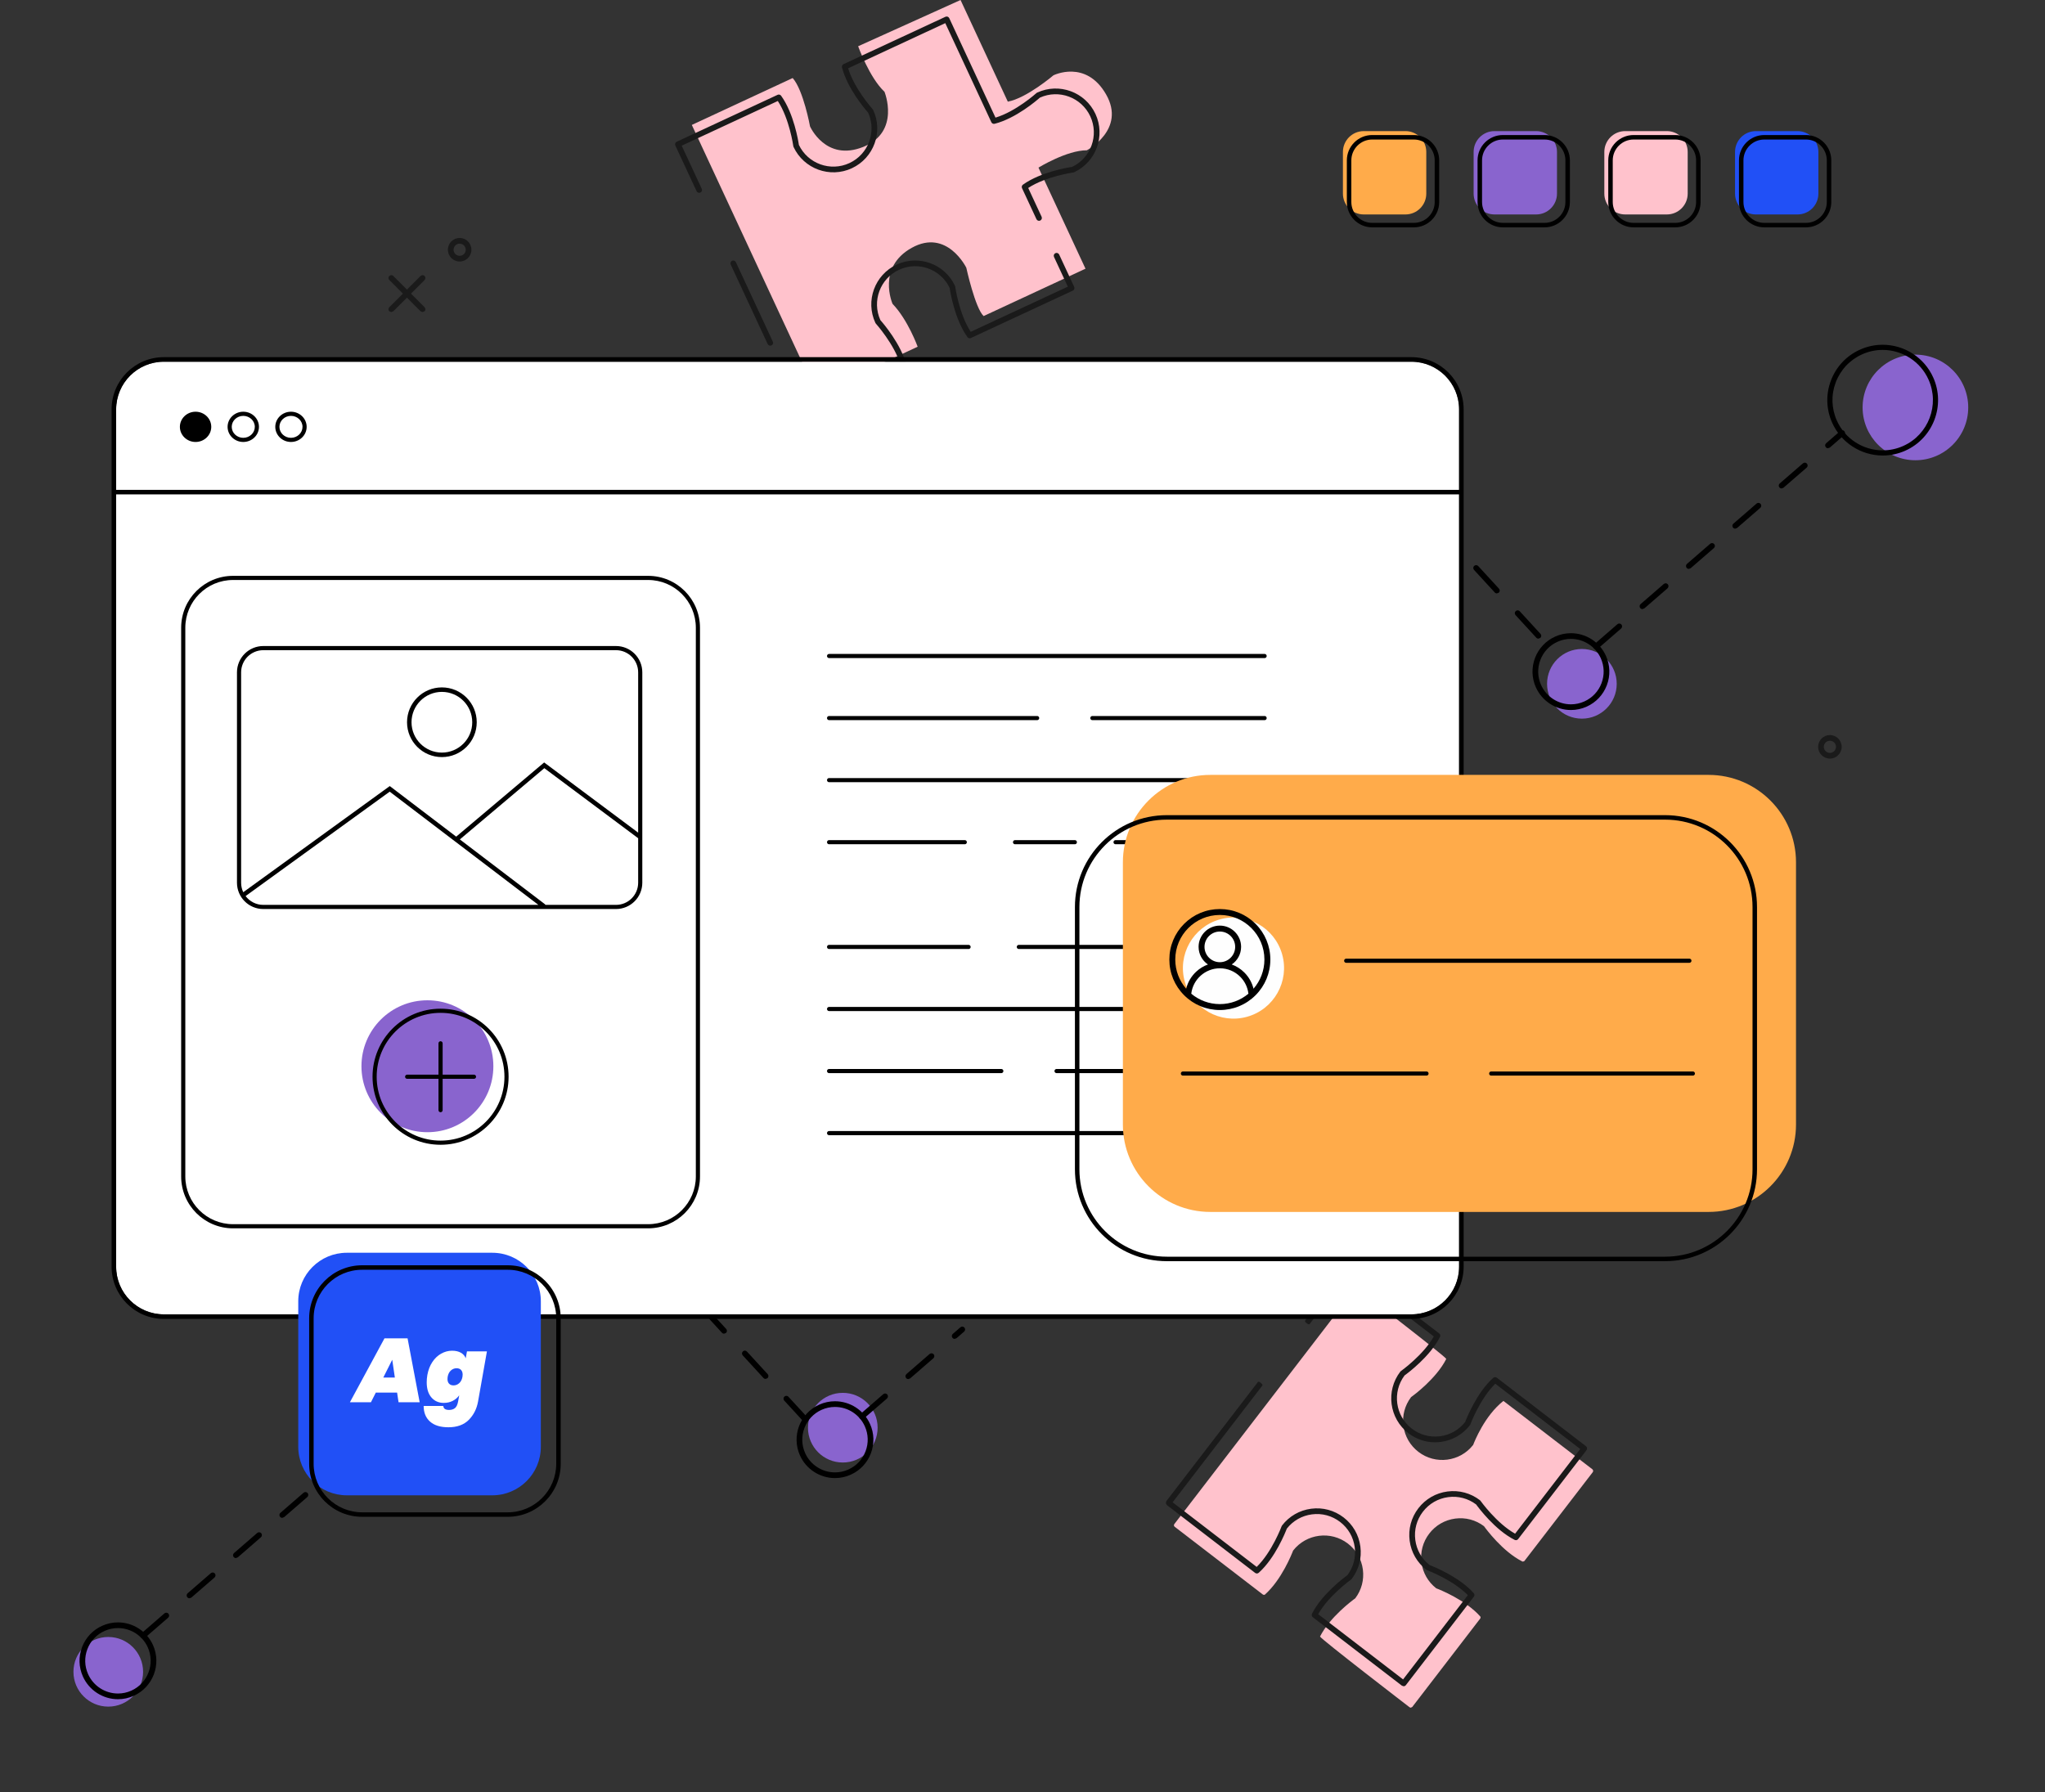 <?xml version="1.0" encoding="UTF-8" standalone="no"?>
<!DOCTYPE svg PUBLIC "-//W3C//DTD SVG 1.1//EN" "http://www.w3.org/Graphics/SVG/1.1/DTD/svg11.dtd">
<svg width="100%" height="100%" viewBox="0 0 243 213" version="1.1" xmlns="http://www.w3.org/2000/svg" xmlns:xlink="http://www.w3.org/1999/xlink" xml:space="preserve" style="fill-rule:evenodd;clip-rule:evenodd;stroke-linecap:round;stroke-miterlimit:1.5;">
    <rect x="0" y="0" width="243" height="213" fill="#333333" stroke="none"/>
    <g>
        <path d="M233.877,48.421c0,3.466 -2.81,6.275 -6.275,6.275c-3.465,0 -6.275,-2.809 -6.275,-6.275c0,-3.466 2.81,-6.275 6.275,-6.275c3.465,0 6.275,2.809 6.275,6.275Z" style="fill:#8964ce;fill-rule:nonzero;"/>
        <path d="M192.109,81.267c0,2.285 -1.852,4.139 -4.138,4.139c-2.286,0 -4.139,-1.854 -4.139,-4.139c0,-2.286 1.853,-4.14 4.139,-4.14c2.286,0 4.138,1.854 4.138,4.14Z" style="fill:#8964ce;fill-rule:nonzero;"/>
        <path d="M186.664,75.926c-0.549,0 -1.083,0.115 -1.588,0.342c-0.947,0.425 -1.673,1.193 -2.042,2.164c-0.369,0.971 -0.339,2.027 0.086,2.974c0.627,1.396 2.021,2.298 3.55,2.298c0.549,0 1.084,-0.116 1.589,-0.342c0.947,-0.425 1.672,-1.194 2.042,-2.164c0.369,-0.971 0.338,-2.027 -0.087,-2.974c-0.626,-1.396 -2.02,-2.298 -3.55,-2.298Zm0.006,8.454c-1.796,0 -3.432,-1.059 -4.167,-2.697c-0.499,-1.112 -0.535,-2.352 -0.101,-3.492c0.434,-1.139 1.285,-2.041 2.397,-2.54c0.593,-0.266 1.221,-0.401 1.865,-0.401c1.797,0 3.433,1.059 4.167,2.697c0.499,1.112 0.535,2.352 0.102,3.491c-0.434,1.14 -1.285,2.042 -2.397,2.541c-0.594,0.266 -1.22,0.401 -1.866,0.401Z" style="fill-rule:nonzero;"/>
        <path d="M223.711,41.584c-0.843,0 -1.663,0.177 -2.438,0.525c-1.455,0.652 -2.568,1.832 -3.135,3.322c-0.567,1.489 -0.52,3.11 0.133,4.564c0.962,2.143 3.1,3.526 5.448,3.526c0.843,0 1.663,-0.176 2.439,-0.524c3.001,-1.347 4.348,-4.885 3.001,-7.886c-0.961,-2.142 -3.099,-3.527 -5.448,-3.527Zm0.008,12.55c-2.589,0 -4.946,-1.526 -6.007,-3.888c-0.72,-1.604 -0.771,-3.391 -0.146,-5.033c0.625,-1.643 1.852,-2.944 3.457,-3.663c0.854,-0.384 1.758,-0.578 2.688,-0.578c2.59,0 4.947,1.526 6.007,3.888c1.484,3.31 0,7.211 -3.31,8.696c-0.854,0.383 -1.759,0.578 -2.689,0.578Z" style="fill-rule:nonzero;"/>
        <path d="M177.869,70.525c-0.092,0 -0.182,-0.037 -0.249,-0.11l-2.467,-2.687c-0.126,-0.137 -0.117,-0.352 0.021,-0.478c0.137,-0.126 0.351,-0.117 0.477,0.021l2.467,2.687c0.126,0.137 0.117,0.351 -0.02,0.477l-0.229,0.09Zm4.934,5.373c-0.092,0 -0.183,-0.037 -0.249,-0.109l-2.467,-2.688c-0.126,-0.137 -0.117,-0.351 0.021,-0.477c0.136,-0.126 0.352,-0.118 0.477,0.02l2.467,2.687c0.126,0.138 0.117,0.352 -0.021,0.478l-0.228,0.089Z" style="fill-rule:nonzero;"/>
        <path d="M217.213,53.269c-0.095,0 -0.188,-0.039 -0.256,-0.116c-0.122,-0.141 -0.106,-0.355 0.034,-0.477l1.691,-1.466c0.141,-0.123 0.353,-0.108 0.477,0.034c0.122,0.141 0.107,0.355 -0.034,0.477l-1.69,1.465l-0.222,0.083Zm-5.512,4.779c-0.094,0 -0.188,-0.039 -0.256,-0.116c-0.122,-0.142 -0.106,-0.355 0.035,-0.478l2.755,-2.389c0.142,-0.121 0.354,-0.108 0.478,0.034c0.122,0.141 0.106,0.355 -0.034,0.477l-2.756,2.389l-0.222,0.083Zm-5.51,4.78c-0.095,0 -0.189,-0.04 -0.256,-0.117c-0.122,-0.141 -0.107,-0.355 0.034,-0.477l2.755,-2.39c0.141,-0.122 0.353,-0.107 0.477,0.034c0.122,0.141 0.107,0.355 -0.034,0.477l-2.755,2.39l-0.221,0.083Zm-5.512,4.779c-0.095,0 -0.189,-0.04 -0.256,-0.117c-0.122,-0.141 -0.106,-0.355 0.034,-0.477l2.756,-2.39c0.143,-0.122 0.354,-0.107 0.478,0.034c0.122,0.141 0.106,0.355 -0.035,0.477l-2.756,2.39l-0.221,0.083Zm-5.512,4.779c-0.095,0 -0.188,-0.04 -0.256,-0.117c-0.122,-0.141 -0.106,-0.355 0.034,-0.477l2.756,-2.389c0.142,-0.123 0.354,-0.108 0.478,0.033c0.122,0.142 0.106,0.355 -0.034,0.477l-2.756,2.39l-0.222,0.083Zm-5.512,4.779c-0.094,0 -0.188,-0.04 -0.255,-0.117c-0.123,-0.141 -0.107,-0.355 0.034,-0.477l2.756,-2.389c0.141,-0.123 0.354,-0.108 0.477,0.033c0.122,0.141 0.107,0.355 -0.034,0.477l-2.756,2.39l-0.222,0.083Z" style="fill-rule:nonzero;"/>
        <path d="M217.441,88.031c-0.399,0 -0.724,0.324 -0.724,0.723c0,0.398 0.325,0.722 0.724,0.722c0.398,0 0.722,-0.324 0.722,-0.722c0,-0.399 -0.324,-0.723 -0.722,-0.723Zm0,2.122c-0.772,0 -1.4,-0.628 -1.4,-1.399c0,-0.772 0.628,-1.4 1.4,-1.4c0.771,0 1.398,0.628 1.398,1.4c0,0.771 -0.627,1.399 -1.398,1.399Z" style="fill:#1a1a1a;fill-rule:nonzero;"/>
    </g>
    <g>
        <path d="M82.149,147.505c-0,3.466 -2.81,6.275 -6.274,6.275c-3.465,-0 -6.275,-2.809 -6.275,-6.275c-0,-3.465 2.81,-6.274 6.275,-6.274c3.464,-0 6.274,2.809 6.274,6.274Z" style="fill:#8964ce;fill-rule:nonzero;"/>
        <path d="M104.285,169.669c-0,2.285 -1.854,4.139 -4.139,4.139c-2.286,-0 -4.139,-1.854 -4.139,-4.139c-0,-2.286 1.853,-4.14 4.139,-4.14c2.285,-0 4.139,1.854 4.139,4.14Z" style="fill:#8964ce;fill-rule:nonzero;"/>
        <path d="M17.003,198.681c-0,2.286 -1.852,4.138 -4.137,4.138c-2.286,-0 -4.139,-1.852 -4.139,-4.138c-0,-2.285 1.853,-4.139 4.139,-4.139c2.285,-0 4.137,1.854 4.137,4.139Z" style="fill:#8964ce;fill-rule:nonzero;"/>
        <path d="M14.014,193.483c-0.549,-0 -1.084,0.116 -1.589,0.342c-0.948,0.425 -1.673,1.194 -2.042,2.164c-0.37,0.971 -0.339,2.027 0.086,2.974c0.626,1.395 2.019,2.298 3.549,2.298c0.549,-0 1.084,-0.115 1.589,-0.342c1.956,-0.878 2.832,-3.183 1.956,-5.139c-0.626,-1.395 -2.019,-2.297 -3.549,-2.297Zm0.004,8.454c-1.796,-0 -3.431,-1.059 -4.166,-2.697c-0.499,-1.112 -0.535,-2.352 -0.102,-3.491c0.434,-1.14 1.286,-2.042 2.398,-2.541c0.594,-0.266 1.222,-0.401 1.866,-0.401c1.796,-0 3.432,1.059 4.166,2.697c1.029,2.296 -0,5.002 -2.296,6.032c-0.593,0.266 -1.22,0.401 -1.866,0.401Z" style="fill-rule:nonzero;"/>
        <path d="M99.215,167.204c-0.549,-0 -1.084,0.115 -1.589,0.342c-1.955,0.877 -2.832,3.183 -1.955,5.139c0.626,1.395 2.019,2.297 3.549,2.297c0.549,-0 1.084,-0.116 1.589,-0.342c0.947,-0.425 1.673,-1.194 2.042,-2.164c0.369,-0.971 0.339,-2.027 -0.087,-2.974c-0.626,-1.396 -2.018,-2.298 -3.549,-2.298Zm0.005,8.454c-1.796,-0 -3.43,-1.059 -4.166,-2.696c-1.03,-2.297 -0,-5.003 2.295,-6.033c0.594,-0.266 1.222,-0.401 1.866,-0.401c1.796,-0 3.432,1.059 4.166,2.697c0.499,1.112 0.535,2.352 0.102,3.491c-0.434,1.14 -1.284,2.042 -2.397,2.541c-0.593,0.266 -1.22,0.401 -1.866,0.401Z" style="fill-rule:nonzero;"/>
        <path d="M74.056,139.842c-0.843,-0 -1.663,0.177 -2.439,0.525c-1.454,0.652 -2.568,1.832 -3.134,3.322c-0.567,1.489 -0.52,3.11 0.133,4.564c0.961,2.143 3.098,3.526 5.447,3.526c0.843,-0 1.664,-0.176 2.44,-0.524c1.454,-0.652 2.567,-1.832 3.133,-3.321c0.568,-1.49 0.52,-3.111 -0.133,-4.565c-0.96,-2.142 -3.098,-3.527 -5.447,-3.527Zm0.007,12.55c-2.589,-0 -4.946,-1.526 -6.006,-3.888c-0.72,-1.603 -0.771,-3.391 -0.146,-5.033c0.625,-1.643 1.852,-2.944 3.456,-3.663c0.854,-0.383 1.759,-0.578 2.689,-0.578c2.59,-0 4.947,1.526 6.006,3.888c0.72,1.603 0.771,3.391 0.146,5.033c-0.625,1.642 -1.851,2.943 -3.455,3.663c-0.855,0.383 -1.76,0.578 -2.69,0.578Z" style="fill:#1a1a1a;fill-rule:nonzero;"/>
        <path d="M81.105,153.127c-0.092,-0 -0.183,-0.038 -0.249,-0.11l-2.467,-2.687c-0.126,-0.138 -0.117,-0.352 0.021,-0.478c0.136,-0.126 0.351,-0.117 0.477,0.021l2.467,2.687c0.126,0.137 0.117,0.351 -0.021,0.477l-0.228,0.09Zm4.934,5.374c-0.092,-0 -0.183,-0.038 -0.249,-0.11l-2.467,-2.687c-0.126,-0.138 -0.117,-0.352 0.02,-0.478c0.137,-0.126 0.352,-0.117 0.478,0.021l2.467,2.687c0.126,0.137 0.117,0.351 -0.021,0.477l-0.228,0.09Zm4.933,5.373c-0.092,-0 -0.182,-0.037 -0.249,-0.11l-2.467,-2.687c-0.126,-0.137 -0.117,-0.351 0.021,-0.477c0.137,-0.126 0.351,-0.118 0.477,0.02l2.467,2.687c0.126,0.137 0.117,0.351 -0.02,0.477l-0.229,0.09Zm4.754,5.178c-0.092,-0 -0.183,-0.037 -0.249,-0.11l-2.287,-2.491c-0.126,-0.137 -0.117,-0.352 0.02,-0.478c0.136,-0.126 0.352,-0.117 0.478,0.021l2.287,2.491c0.126,0.138 0.117,0.352 -0.02,0.478l-0.229,0.089Z" style="fill-rule:nonzero;"/>
        <path d="M66.609,151.71c-0.095,-0 -0.189,-0.04 -0.256,-0.117c-0.122,-0.141 -0.106,-0.355 0.034,-0.477l2.294,-1.989c0.143,-0.123 0.355,-0.108 0.478,0.033c0.122,0.141 0.106,0.355 -0.034,0.477l-2.294,1.99l-0.222,0.083Zm-5.512,4.779c-0.095,-0 -0.188,-0.04 -0.256,-0.117c-0.122,-0.141 -0.106,-0.355 0.034,-0.477l2.756,-2.39c0.142,-0.122 0.355,-0.108 0.478,0.034c0.122,0.141 0.106,0.355 -0.034,0.477l-2.756,2.39l-0.222,0.083Zm-5.512,4.779c-0.094,-0 -0.188,-0.04 -0.255,-0.117c-0.122,-0.141 -0.107,-0.355 0.034,-0.477l2.756,-2.389c0.141,-0.122 0.353,-0.108 0.477,0.033c0.122,0.142 0.107,0.355 -0.034,0.477l-2.756,2.39l-0.222,0.083Zm-5.511,4.779c-0.095,-0 -0.189,-0.04 -0.256,-0.117c-0.122,-0.141 -0.107,-0.355 0.034,-0.477l2.756,-2.389c0.142,-0.123 0.353,-0.108 0.477,0.033c0.123,0.141 0.107,0.355 -0.034,0.477l-2.756,2.39l-0.221,0.083Zm-5.512,4.779c-0.095,-0 -0.188,-0.039 -0.256,-0.116c-0.122,-0.142 -0.106,-0.355 0.034,-0.478l2.756,-2.389c0.142,-0.122 0.355,-0.108 0.478,0.034c0.122,0.141 0.106,0.355 -0.034,0.477l-2.756,2.389l-0.222,0.083Zm-5.512,4.78c-0.094,-0 -0.188,-0.04 -0.256,-0.117c-0.122,-0.141 -0.106,-0.355 0.035,-0.477l2.755,-2.39c0.142,-0.122 0.354,-0.108 0.478,0.034c0.122,0.141 0.106,0.355 -0.034,0.477l-2.756,2.39l-0.222,0.083Zm-5.51,4.778c-0.095,-0 -0.189,-0.039 -0.256,-0.116c-0.122,-0.141 -0.107,-0.355 0.034,-0.477l2.755,-2.39c0.141,-0.122 0.353,-0.108 0.477,0.034c0.122,0.141 0.107,0.355 -0.034,0.477l-2.755,2.389l-0.221,0.083Zm-5.512,4.78c-0.095,-0 -0.189,-0.04 -0.256,-0.117c-0.122,-0.141 -0.106,-0.355 0.034,-0.477l2.756,-2.39c0.142,-0.122 0.354,-0.108 0.478,0.034c0.122,0.141 0.106,0.355 -0.035,0.477l-2.755,2.39l-0.222,0.083Zm-5.512,4.779c-0.095,-0 -0.188,-0.04 -0.256,-0.117c-0.122,-0.141 -0.106,-0.355 0.034,-0.477l2.756,-2.389c0.143,-0.123 0.355,-0.108 0.478,0.033c0.122,0.141 0.106,0.355 -0.034,0.477l-2.756,2.39l-0.222,0.083Zm-5.513,4.779c-0.094,-0 -0.187,-0.039 -0.254,-0.116c-0.123,-0.142 -0.108,-0.355 0.034,-0.478l2.755,-2.389c0.142,-0.122 0.353,-0.108 0.478,0.034c0.121,0.141 0.107,0.355 -0.034,0.477l-2.756,2.389l-0.223,0.083Z" style="fill-rule:nonzero;"/>
        <path d="M113.442,159.115c-0.095,-0 -0.189,-0.04 -0.256,-0.117c-0.122,-0.141 -0.106,-0.355 0.034,-0.477l0.903,-0.783c0.141,-0.122 0.353,-0.108 0.477,0.034c0.122,0.141 0.107,0.355 -0.034,0.477l-0.902,0.783l-0.222,0.083Zm-5.512,4.778c-0.095,-0 -0.188,-0.039 -0.256,-0.117c-0.122,-0.141 -0.106,-0.355 0.034,-0.477l2.756,-2.389c0.142,-0.123 0.355,-0.108 0.478,0.033c0.122,0.142 0.106,0.355 -0.034,0.477l-2.756,2.39l-0.222,0.083Zm-5.512,4.779c-0.094,-0 -0.188,-0.039 -0.255,-0.116c-0.122,-0.141 -0.107,-0.355 0.034,-0.477l2.756,-2.39c0.141,-0.122 0.353,-0.108 0.477,0.034c0.122,0.141 0.107,0.355 -0.034,0.477l-2.756,2.389l-0.222,0.083Z" style="fill-rule:nonzero;"/>
    </g>
    <g id="Puzzle">
        <path d="M97.052,46.781l11.99,-5.575c-0,0 -1.152,-3.194 -2.983,-5.094c-0,-0 -1.91,-4.331 2.283,-6.662c4.191,-2.329 6.48,2.368 6.48,2.368c0,-0 1.051,4.799 2.057,5.744l12.106,-5.629l-5.586,-12.014c0,0 3.369,-2.07 5.745,-2.058c0,0 4.687,-2.458 2.286,-6.644c-2.4,-4.187 -6.254,-2.267 -6.254,-2.267c0,0 -3.168,2.704 -5.421,3.132l-5.618,-12.082l-12.168,5.497c-0,0 1.34,3.733 3.13,5.409c-0,-0 1.945,4.756 -2.522,6.552c-4.468,1.796 -6.326,-2.439 -6.326,-2.439c0,0 -0.784,-4.302 -2.06,-5.745l-11.986,5.574l14.847,31.933Z" style="fill:#ffc2cc;fill-rule:nonzero;"/>
        <path d="M115.373,40.169l-0.007,0.003c-0.045,0.02 -0.092,0.029 -0.138,0.028c-0.095,-0 -0.188,-0.041 -0.253,-0.116c-0.009,-0.01 -0.017,-0.021 -0.025,-0.033c-1.517,-2.123 -2.038,-5.366 -2.106,-5.836c-1.07,-2.238 -3.755,-3.206 -6.01,-2.157c-2.254,1.048 -3.245,3.725 -2.223,5.985c0.315,0.355 2.466,2.849 3.109,5.38c0.019,0.076 0.011,0.152 -0.018,0.219c-0.032,0.073 -0.089,0.135 -0.167,0.171l-11.99,5.575c-0.169,0.079 -0.37,0.005 -0.449,-0.165l-1.753,-3.769c-0.079,-0.17 -0.006,-0.37 0.164,-0.449c0.169,-0.079 0.37,-0.006 0.449,0.164l1.61,3.463l11.424,-5.312c-0.728,-2.424 -2.894,-4.837 -2.916,-4.863l-0.056,-0.084c-1.213,-2.608 -0.077,-5.716 2.53,-6.929c2.609,-1.213 5.718,-0.078 6.93,2.53l0.029,0.097c0.004,0.034 0.456,3.245 1.84,5.363l11.54,-5.365l-1.642,-3.532c-0.079,-0.171 -0.006,-0.371 0.163,-0.45c0.169,-0.079 0.371,-0.006 0.45,0.165l1.785,3.838c0.078,0.17 0.005,0.372 -0.164,0.45l-12.106,5.629Zm-15.33,-32.219c-0.01,-0.142 0.07,-0.276 0.205,-0.332l12.098,-5.625c0.168,-0.078 0.37,-0.005 0.449,0.164l5.496,11.822c2.427,-0.727 4.838,-2.892 4.861,-2.915l0.086,-0.057c2.609,-1.213 5.717,-0.077 6.93,2.531c1.213,2.608 0.077,5.717 -2.532,6.93l-0.096,0.028c-0.033,0.006 -3.24,0.453 -5.362,1.841l1.592,3.424c0.079,0.17 0.005,0.371 -0.164,0.449c-0.17,0.079 -0.37,0.006 -0.449,-0.164l-1.713,-3.685c-0.069,-0.147 -0.024,-0.322 0.109,-0.417c2.124,-1.519 5.373,-2.041 5.843,-2.11c2.238,-1.07 3.208,-3.755 2.159,-6.011c-1.049,-2.255 -3.727,-3.245 -5.987,-2.222c-0.356,0.315 -2.843,2.464 -5.379,3.108c-0.158,0.04 -0.321,-0.038 -0.39,-0.186l-5.475,-11.774l-11.542,5.366c0.727,2.423 2.894,4.839 2.917,4.863l0.056,0.084c1.213,2.609 0.078,5.718 -2.531,6.931c-2.608,1.212 -5.717,0.077 -6.93,-2.532l-0.028,-0.097c-0.005,-0.033 -0.456,-3.246 -1.84,-5.363l-11.423,5.311l2.381,5.12c0.079,0.17 0.005,0.372 -0.163,0.45c-0.17,0.079 -0.371,0.005 -0.45,-0.165l-2.523,-5.427c-0.079,-0.169 -0.006,-0.37 0.164,-0.449l11.977,-5.568c0.061,-0.032 0.13,-0.043 0.196,-0.034l0.002,-0c0.017,0.002 0.034,0.006 0.051,0.011c0.07,0.02 0.134,0.064 0.18,0.127c1.521,2.123 2.042,5.373 2.111,5.844c1.07,2.239 3.754,3.206 6.009,2.158c2.255,-1.049 3.246,-3.725 2.224,-5.986c-0.315,-0.355 -2.458,-2.84 -3.106,-5.366c-0.007,-0.025 -0.012,-0.051 -0.013,-0.077Zm-8.374,33.101c-0.17,0.079 -0.37,0.006 -0.449,-0.164l-4.393,-9.448c-0.079,-0.17 -0.006,-0.371 0.163,-0.45c0.169,-0.079 0.371,-0.005 0.449,0.165l4.394,9.448c0.079,0.17 0.004,0.371 -0.164,0.449Z" style="fill:#1a1a1a;fill-rule:nonzero;"/>
    </g>
    <g id="Puzzle1">
        <path d="M189.233,174.624l-10.587,-8.135c-2.237,1.755 -3.452,4.852 -3.593,5.224c-1.569,2.013 -4.483,2.387 -6.508,0.829c-0.987,-0.759 -1.619,-1.854 -1.78,-3.088c-0.16,-1.222 0.161,-2.433 0.906,-3.415c0.322,-0.232 3.001,-2.204 4.184,-4.541c-0.062,-0.277 -10.545,-8.333 -10.545,-8.333c-0.098,-0.075 -0.237,-0.056 -0.311,0.041l-21.461,27.922c-0.074,0.098 -0.056,0.237 0.042,0.313l10.484,8.057l0.104,0.04l0.116,-0.013c2.017,-1.784 3.23,-4.879 3.372,-5.252c1.57,-2.013 4.482,-2.387 6.51,-0.828c0.986,0.757 1.618,1.854 1.779,3.086c0.159,1.223 -0.162,2.435 -0.905,3.417c-0.323,0.232 -3.001,2.203 -4.186,4.541c0.063,0.276 10.648,8.412 10.648,8.412l0.135,0.045l0.177,-0.087l8.073,-10.504l0.033,-0.067l0.01,-0.086l-0.021,-0.082c-1.777,-2.005 -4.873,-3.219 -5.245,-3.361c-0.971,-0.756 -1.593,-1.845 -1.754,-3.066c-0.161,-1.234 0.168,-2.456 0.926,-3.443c0.757,-0.985 1.854,-1.617 3.087,-1.779c1.221,-0.161 2.433,0.162 3.415,0.905c0.232,0.323 2.204,3.001 4.541,4.186l0.083,0.023c0.149,-0.046 0.164,-0.057 0.176,-0.071l8.136,-10.577l0.043,-0.164l-0.084,-0.149Z" style="fill:#ffc2cc;fill-rule:nonzero;"/>
        <path d="M170.373,158.828l-9.987,-7.677l-4.765,6.201c-0.115,0.148 -0.651,-0.264 -0.537,-0.412l4.971,-6.469l0.225,-0.129l0.25,0.067l10.465,8.044c0.061,0.041 0.105,0.1 0.129,0.166l0.004,0.01c0.029,0.09 0.02,0.192 -0.031,0.277c-1.184,2.321 -3.812,4.275 -4.197,4.553c-1.49,1.984 -1.107,4.812 0.864,6.326c0.962,0.74 2.155,1.059 3.356,0.903c1.185,-0.155 2.243,-0.757 2.98,-1.696c0.17,-0.444 1.387,-3.503 3.334,-5.244l0.002,-0.002c0.12,-0.105 0.3,-0.114 0.43,-0.014l10.587,8.137c0.148,0.115 0.176,0.327 0.062,0.475l-8.119,10.563c-0.067,0.087 -0.167,0.132 -0.268,0.132l-0.007,-0.003c-0.049,-0.001 -0.099,-0.012 -0.146,-0.035c-2.328,-1.179 -4.293,-3.822 -4.571,-4.207c-0.955,-0.718 -2.129,-1.03 -3.317,-0.872c-1.202,0.157 -2.272,0.774 -3.01,1.735c-0.739,0.962 -1.06,2.154 -0.902,3.357c0.155,1.185 0.756,2.242 1.696,2.979c0.444,0.17 3.504,1.388 5.243,3.334c0.111,0.124 0.114,0.307 0.016,0.433l-0.001,0.001l-8.074,10.505c-0.067,0.087 -0.167,0.132 -0.268,0.132l-0.206,-0.07l-10.585,-8.134c-0.138,-0.107 -0.171,-0.297 -0.085,-0.442c1.185,-2.321 3.813,-4.275 4.196,-4.553c0.718,-0.954 1.028,-2.129 0.872,-3.316c-0.158,-1.203 -0.774,-2.271 -1.735,-3.01c-0.962,-0.739 -2.151,-1.062 -3.357,-0.902c-1.185,0.154 -2.242,0.757 -2.979,1.695c-0.169,0.444 -1.38,3.485 -3.317,5.228c-0.03,0.03 -0.064,0.054 -0.101,0.07l-0.005,0.002c-0.111,0.05 -0.243,0.035 -0.341,-0.04l-0.002,-0l-10.484,-8.058l-0.129,-0.224l0.066,-0.25l10.88,-14.156c0.116,-0.149 0.623,0.3 0.537,0.412l-10.673,13.887l9.989,7.678c1.814,-1.767 2.953,-4.802 2.964,-4.833l0.049,-0.089c0.849,-1.104 2.078,-1.812 3.459,-1.993c1.389,-0.181 2.751,0.188 3.856,1.036c1.104,0.849 1.812,2.077 1.993,3.459c0.182,1.382 -0.186,2.751 -1.035,3.856l-0.073,0.07c-0.028,0.018 -2.667,1.904 -3.905,4.11l10.088,7.754l7.695,-10.011c-1.763,-1.812 -4.801,-2.954 -4.832,-2.964l-0.089,-0.049c-1.106,-0.85 -1.814,-2.078 -1.994,-3.459c-0.181,-1.382 0.187,-2.751 1.036,-3.857c0.849,-1.105 2.078,-1.813 3.459,-1.994c1.387,-0.18 2.752,0.189 3.856,1.036l0.071,0.074c0.019,0.027 1.903,2.666 4.109,3.905l7.737,-10.066l-10.091,-7.757c-1.815,1.767 -2.953,4.802 -2.964,4.834l-0.049,0.088c-0.85,1.105 -2.079,1.813 -3.46,1.994c-0.231,0.03 -0.46,0.045 -0.688,0.045c-1.142,-0 -2.247,-0.373 -3.168,-1.081c-2.28,-1.753 -2.711,-5.035 -0.959,-7.315l0.074,-0.071c0.027,-0.019 2.668,-1.903 3.906,-4.109Z" style="fill:#1a1a1a;fill-rule:nonzero;"/>
    </g>
    <path d="M50.212,37.091l-0.239,-0.099l-3.714,-3.715c-0.132,-0.132 -0.132,-0.346 -0,-0.478c0.133,-0.132 0.346,-0.132 0.479,0l3.714,3.714c0.131,0.133 0.131,0.346 -0,0.479l-0.24,0.099Z" style="fill:#1a1a1a;fill-rule:nonzero;"/>
    <path d="M46.499,37.091l-0.24,-0.099c-0.132,-0.133 -0.132,-0.346 -0,-0.479l3.714,-3.714c0.133,-0.132 0.346,-0.132 0.479,0c0.131,0.132 0.131,0.346 -0,0.478l-3.714,3.715l-0.239,0.099Z" style="fill:#1a1a1a;fill-rule:nonzero;"/>
    <path d="M54.62,28.956c-0.399,0 -0.724,0.324 -0.724,0.723c-0,0.399 0.325,0.723 0.724,0.723c0.398,0 0.722,-0.324 0.722,-0.723c-0,-0.399 -0.324,-0.723 -0.722,-0.723Zm-0,2.123c-0.772,0 -1.4,-0.628 -1.4,-1.4c-0,-0.772 0.628,-1.4 1.4,-1.4c0.771,0 1.398,0.628 1.398,1.4c-0,0.772 -0.627,1.4 -1.398,1.4Z" style="fill:#1a1a1a;fill-rule:nonzero;"/>
    <g id="Browser">
        <path id="bg" d="M173.38,48.648c-0,-3.125 -2.537,-5.661 -5.661,-5.661l-148.258,0c-3.124,0 -5.66,2.536 -5.66,5.661l-0,101.893c-0,3.124 2.536,5.66 5.66,5.66l148.258,0c3.124,0 5.661,-2.536 5.661,-5.66l-0,-101.893Z" style="fill:#fff;"/>
        <path d="M13.261,48.648c-0,-3.422 2.778,-6.201 6.2,-6.201l148.258,0c3.422,0 6.2,2.779 6.2,6.201l0,101.893c0,3.422 -2.778,6.2 -6.2,6.2c-0,-0 -148.258,-0 -148.258,-0c-3.422,-0 -6.2,-2.778 -6.2,-6.2l-0,-101.893Zm160.119,10.107l-159.579,0l-0,91.786c-0,3.124 2.536,5.66 5.66,5.66l148.258,0c3.124,0 5.661,-2.536 5.661,-5.66l-0,-91.786Zm-0,-0.539l-0,-9.568c-0,-3.125 -2.537,-5.661 -5.661,-5.661l-148.258,0c-3.124,0 -5.66,2.536 -5.66,5.661l-0,9.568l159.579,-0Z"/>
        <path d="M13.261,58.216l-0,0.539" style="fill:none;"/>
        <path d="M23.239,48.93c1.029,0 1.864,0.806 1.864,1.797c0,0.991 -0.835,1.798 -1.864,1.798c-1.027,-0 -1.864,-0.807 -1.864,-1.798c0,-0.991 0.837,-1.797 1.864,-1.797Z" style="fill-rule:nonzero;"/>
        <path d="M28.907,48.93c1.029,0 1.864,0.806 1.864,1.797c-0,0.991 -0.835,1.798 -1.864,1.798c-1.027,-0 -1.864,-0.807 -1.864,-1.798c0,-0.991 0.837,-1.797 1.864,-1.797Zm0,0.493c0.752,-0 1.371,0.58 1.371,1.304c0,0.725 -0.619,1.305 -1.371,1.305c-0.75,-0 -1.371,-0.58 -1.371,-1.305c0,-0.724 0.621,-1.304 1.371,-1.304Z"/>
        <path d="M34.575,48.93c1.028,0 1.864,0.806 1.864,1.797c-0,0.991 -0.836,1.798 -1.864,1.798c-1.027,-0 -1.864,-0.807 -1.864,-1.798c0,-0.991 0.837,-1.797 1.864,-1.797Zm-0,0.493c0.752,-0 1.371,0.58 1.371,1.304c-0,0.725 -0.619,1.305 -1.371,1.305c-0.751,-0 -1.371,-0.58 -1.371,-1.305c-0,-0.724 0.62,-1.304 1.371,-1.304Z"/>
        <path d="M83.177,74.6c-0,-3.403 -2.762,-6.165 -6.165,-6.165l-49.32,-0c-3.403,-0 -6.165,2.762 -6.165,6.165l-0,65.213c-0,3.402 2.762,6.165 6.165,6.165l49.32,-0c3.403,-0 6.165,-2.763 6.165,-6.165l-0,-65.213Zm-0.493,-0l0,65.213c0,3.13 -2.541,5.672 -5.672,5.672l-49.32,-0c-3.131,-0 -5.672,-2.542 -5.672,-5.672l-0,-65.213c-0,-3.131 2.541,-5.673 5.672,-5.673c-0,0 49.32,0 49.32,0c3.131,0 5.672,2.542 5.672,5.673Z"/>
        <path d="M76.323,79.902c0,-1.725 -1.4,-3.126 -3.125,-3.126l-41.914,0c-1.725,0 -3.125,1.401 -3.125,3.126l-0,25.003c-0,1.725 1.4,3.125 3.125,3.125l41.914,0c1.725,0 3.125,-1.4 3.125,-3.125l0,-25.003Zm-47.14,26.589c0.481,0.635 1.243,1.047 2.101,1.047l32.694,-0l-17.671,-13.455l-17.124,12.408Zm25.46,-6.732l10.088,7.681c0.035,0.027 0.061,0.06 0.079,0.098l8.388,-0c1.453,-0 2.632,-1.18 2.632,-2.633l0,-5.289l-11.15,-8.325l-10.037,8.468Zm21.187,-0.808l-11.17,-8.34l-10.452,8.817l-7.893,-6.01l-17.41,12.615c-0.162,-0.342 -0.253,-0.724 -0.253,-1.128c-0,-0 -0,-25.003 -0,-25.003c-0,-1.453 1.179,-2.633 2.632,-2.633c0,0 41.914,0 41.914,0c1.453,0 2.632,1.18 2.632,2.633l0,19.049Zm-23.322,-17.259c-2.286,-0 -4.141,1.855 -4.141,4.141c-0,2.285 1.855,4.141 4.141,4.141c2.285,-0 4.141,-1.856 4.141,-4.141c-0,-2.286 -1.856,-4.141 -4.141,-4.141Zm-0,0.533c1.991,-0 3.607,1.616 3.607,3.608c0,1.991 -1.616,3.607 -3.607,3.607c-1.992,0 -3.608,-1.616 -3.608,-3.607c-0,-1.992 1.616,-3.608 3.608,-3.608Z"/>
        <g id="Text">
            <path d="M98.516,77.962l51.753,0" style="fill:none;stroke:#000;stroke-width:0.49px;"/>
            <path d="M98.516,85.337l24.723,0" style="fill:none;stroke:#000;stroke-width:0.49px;"/>
            <path d="M129.802,85.337l20.467,0" style="fill:none;stroke:#000;stroke-width:0.49px;"/>
            <path d="M98.516,92.712l51.753,0" style="fill:none;stroke:#000;stroke-width:0.49px;"/>
            <path d="M98.516,100.087l16.126,0" style="fill:none;stroke:#000;stroke-width:0.49px;"/>
            <path d="M120.613,100.087l7.107,0" style="fill:none;stroke:#000;stroke-width:0.49px;"/>
            <path d="M132.558,100.087l17.711,0" style="fill:none;stroke:#000;stroke-width:0.49px;"/>
            <path d="M150.269,134.662l-51.753,-0" style="fill:none;stroke:#000;stroke-width:0.49px;"/>
            <path d="M150.269,127.286l-24.723,0" style="fill:none;stroke:#000;stroke-width:0.49px;"/>
            <path d="M118.983,127.286l-20.467,0" style="fill:none;stroke:#000;stroke-width:0.49px;"/>
            <path d="M150.269,119.911l-51.753,0" style="fill:none;stroke:#000;stroke-width:0.49px;"/>
            <path d="M149.456,112.536l-28.392,0" style="fill:none;stroke:#000;stroke-width:0.49px;"/>
            <path d="M115.093,112.536l-16.577,0" style="fill:none;stroke:#000;stroke-width:0.49px;"/>
        </g>
    </g>
    <g id="Type">
        <path d="M64.266,154.646c0,-3.182 -2.583,-5.765 -5.765,-5.765l-17.295,0c-3.181,0 -5.765,2.583 -5.765,5.765l0,17.295c0,3.182 2.584,5.765 5.765,5.765l17.295,0c3.182,0 5.765,-2.583 5.765,-5.765l0,-17.295Z" style="fill:#2150f6;"/>
        <path d="M66.628,156.667c-0,-3.477 -2.823,-6.299 -6.299,-6.299c0,0 -17.295,0 -17.295,0c-3.476,0 -6.298,2.822 -6.298,6.299l-0,17.295c-0,3.476 2.822,6.298 6.298,6.298l17.295,-0c3.476,-0 6.299,-2.822 6.299,-6.298c-0,-0 -0,-17.295 -0,-17.295Zm-0.534,-0c0,-3.182 -2.583,-5.765 -5.765,-5.765l-17.295,-0c-3.182,-0 -5.765,2.583 -5.765,5.765l0,17.295c0,3.181 2.583,5.765 5.765,5.765l17.295,-0c3.182,-0 5.765,-2.584 5.765,-5.765l0,-17.295Z"/>
        <path d="M47.187,165.501l-2.532,-0l-0.579,1.148l-2.499,-0l4.108,-7.595l2.746,-0l1.438,7.595l-2.511,-0l-0.171,-1.148Zm-0.268,-1.792l-0.311,-2.113l-1.062,2.113l1.373,0Z" style="fill:#fff;fill-rule:nonzero;"/>
        <path d="M52.733,166.724c-0.608,-0 -1.098,-0.217 -1.47,-0.649c-0.372,-0.433 -0.558,-1.032 -0.558,-1.797c0,-0.286 0.025,-0.576 0.075,-0.869c0.108,-0.594 0.306,-1.108 0.596,-1.545c0.289,-0.436 0.64,-0.768 1.051,-0.997c0.411,-0.229 0.842,-0.344 1.293,-0.344c0.422,0 0.772,0.081 1.051,0.242c0.279,0.161 0.468,0.381 0.568,0.66l0.151,-0.826l2.37,-0l-1.051,5.942c-0.157,0.887 -0.527,1.622 -1.11,2.205c-0.583,0.583 -1.389,0.874 -2.419,0.874c-0.951,0 -1.679,-0.225 -2.183,-0.676c-0.504,-0.45 -0.756,-1.069 -0.756,-1.856l2.338,0c0.014,0.315 0.243,0.472 0.687,0.472c0.279,0 0.509,-0.071 0.692,-0.214c0.182,-0.143 0.309,-0.411 0.38,-0.805l0.129,-0.718c-0.2,0.279 -0.458,0.498 -0.772,0.659c-0.315,0.161 -0.669,0.242 -1.062,0.242Zm1.523,-4.119c-0.257,-0 -0.485,0.089 -0.681,0.268c-0.197,0.178 -0.324,0.429 -0.381,0.751c-0.014,0.064 -0.021,0.15 -0.021,0.257c-0,0.243 0.064,0.431 0.193,0.563c0.128,0.133 0.304,0.199 0.525,0.199c0.258,-0 0.485,-0.09 0.681,-0.269c0.197,-0.178 0.324,-0.429 0.381,-0.75c0.015,-0.065 0.022,-0.151 0.022,-0.258c-0,-0.243 -0.065,-0.431 -0.193,-0.563c-0.129,-0.132 -0.304,-0.198 -0.526,-0.198Z" style="fill:#fff;fill-rule:nonzero;"/>
    </g>
    <g id="Color-Palette">
        <g>
            <path d="M169.48,18.057c0,-1.366 -1.109,-2.476 -2.476,-2.476l-4.952,-0c-1.367,-0 -2.477,1.11 -2.477,2.476l0,4.953c0,1.366 1.11,2.476 2.477,2.476l4.952,-0c1.367,-0 2.476,-1.11 2.476,-2.476l0,-4.953Z" style="fill:#ffab4a;"/>
            <path d="M171.014,19.057c-0,-1.661 -1.349,-3.009 -3.01,-3.009l-4.952,-0c-1.661,-0 -3.01,1.348 -3.01,3.009l0,4.953c0,1.661 1.349,3.009 3.01,3.009l4.952,0c1.661,0 3.01,-1.348 3.01,-3.009c-0,-0 -0,-4.953 -0,-4.953Zm-0.534,0c0,-1.366 -1.109,-2.476 -2.476,-2.476l-4.952,-0c-1.367,-0 -2.477,1.11 -2.477,2.476l0,4.953c0,1.366 1.11,2.476 2.477,2.476l4.952,-0c1.367,-0 2.476,-1.11 2.476,-2.476l0,-4.953Z"/>
        </g>
        <g>
            <path d="M185.011,18.057c0,-1.366 -1.109,-2.476 -2.476,-2.476l-4.953,-0c-1.366,-0 -2.476,1.11 -2.476,2.476l0,4.953c0,1.366 1.11,2.476 2.476,2.476l4.953,-0c1.367,-0 2.476,-1.11 2.476,-2.476l0,-4.953Z" style="fill:#8964ce;"/>
            <path d="M186.545,19.057c-0,-1.661 -1.349,-3.009 -3.01,-3.009l-4.953,-0c-1.661,-0 -3.009,1.348 -3.009,3.009l-0,4.953c-0,1.661 1.348,3.009 3.009,3.009l4.953,0c1.661,0 3.01,-1.348 3.01,-3.009c-0,-0 -0,-4.953 -0,-4.953Zm-0.534,0c0,-1.366 -1.109,-2.476 -2.476,-2.476l-4.953,-0c-1.366,-0 -2.476,1.11 -2.476,2.476l0,4.953c0,1.366 1.11,2.476 2.476,2.476l4.953,-0c1.367,-0 2.476,-1.11 2.476,-2.476l0,-4.953Z"/>
        </g>
        <g>
            <path d="M200.542,18.057c0,-1.366 -1.109,-2.476 -2.476,-2.476l-4.953,-0c-1.366,-0 -2.476,1.11 -2.476,2.476l0,4.953c0,1.366 1.11,2.476 2.476,2.476l4.953,-0c1.367,-0 2.476,-1.11 2.476,-2.476l0,-4.953Z" style="fill:#ffc2cc;"/>
            <path d="M202.075,19.057c0,-1.661 -1.348,-3.009 -3.009,-3.009l-4.953,-0c-1.661,-0 -3.009,1.348 -3.009,3.009l-0,4.953c-0,1.661 1.348,3.009 3.009,3.009l4.953,0c1.661,0 3.009,-1.348 3.009,-3.009c0,-0 0,-4.953 0,-4.953Zm-0.533,0c0,-1.366 -1.109,-2.476 -2.476,-2.476l-4.953,-0c-1.366,-0 -2.476,1.11 -2.476,2.476l0,4.953c0,1.366 1.11,2.476 2.476,2.476l4.953,-0c1.367,-0 2.476,-1.11 2.476,-2.476l0,-4.953Z"/>
        </g>
        <g>
            <path d="M216.073,18.057c-0,-1.366 -1.11,-2.476 -2.476,-2.476l-4.953,-0c-1.367,-0 -2.476,1.11 -2.476,2.476l-0,4.953c-0,1.366 1.109,2.476 2.476,2.476l4.953,-0c1.366,-0 2.476,-1.11 2.476,-2.476l-0,-4.953Z" style="fill:#2150f6;"/>
            <path d="M217.606,19.057c0,-1.661 -1.348,-3.009 -3.009,-3.009l-4.953,-0c-1.661,-0 -3.009,1.348 -3.009,3.009l-0,4.953c-0,1.661 1.348,3.009 3.009,3.009l4.953,0c1.661,0 3.009,-1.348 3.009,-3.009c0,-0 0,-4.953 0,-4.953Zm-0.533,0c-0,-1.366 -1.11,-2.476 -2.476,-2.476l-4.953,-0c-1.367,-0 -2.476,1.11 -2.476,2.476l-0,4.953c-0,1.366 1.109,2.476 2.476,2.476l4.953,-0c1.366,-0 2.476,-1.11 2.476,-2.476l-0,-4.953Z"/>
        </g>
    </g>
    <g id="Plus-Icon">
        <path d="M58.625,126.715c-0,4.33 -3.508,7.839 -7.837,7.839c-4.33,0 -7.838,-3.509 -7.838,-7.839c0,-4.329 3.508,-7.839 7.838,-7.839c4.329,0 7.837,3.51 7.837,7.839Z" style="fill:#8964ce;fill-rule:nonzero;"/>
        <path d="M60.434,127.962c0,-4.466 -3.618,-8.086 -8.083,-8.086c-4.466,0 -8.084,3.62 -8.084,8.086c0,4.465 3.618,8.085 8.084,8.085c4.465,0 8.083,-3.62 8.083,-8.085Zm-0.492,-0c-0,4.193 -3.398,7.592 -7.591,7.592c-4.193,0 -7.591,-3.399 -7.591,-7.592c0,-4.193 3.398,-7.593 7.591,-7.593c4.193,0 7.591,3.4 7.591,7.593Zm-7.838,-0.247l-3.724,0c-0.136,0 -0.247,0.111 -0.247,0.247c0,0.136 0.111,0.246 0.247,0.246l3.724,0l0,3.725c0,0.136 0.111,0.247 0.247,0.247c0.136,-0 0.246,-0.111 0.246,-0.247l0,-3.725l3.725,0c0.136,0 0.247,-0.11 0.247,-0.246c-0,-0.136 -0.111,-0.247 -0.247,-0.247l-3.725,0l0,-3.725c0,-0.135 -0.11,-0.246 -0.246,-0.246c-0.136,0 -0.247,0.111 -0.247,0.246l0,3.725Z"/>
    </g>
    <g id="Card">
        <path d="M213.413,102.478c-0,-5.734 -4.655,-10.388 -10.388,-10.388l-59.208,-0c-5.733,-0 -10.388,4.654 -10.388,10.388l0,31.163c0,5.734 4.655,10.388 10.388,10.388l59.208,0c5.733,0 10.388,-4.654 10.388,-10.388l-0,-31.163Z" style="fill:#ffab4a;"/>
        <path d="M140.56,127.582l28.948,-0" style="fill:none;stroke:#000;stroke-width:0.49px;"/>
        <path d="M177.193,127.582l23.965,-0" style="fill:none;stroke:#000;stroke-width:0.49px;"/>
        <path d="M159.963,114.176l40.781,0" style="fill:none;stroke:#000;stroke-width:0.49px;"/>
        <path d="M144.949,109.261c3.194,-0.895 6.513,0.971 7.407,4.165c0.895,3.193 -0.971,6.512 -4.164,7.407c-3.194,0.895 -6.513,-0.971 -7.408,-4.165c-0.894,-3.193 0.972,-6.512 4.165,-7.407Z" style="fill:#fefefe;"/>
        <path d="M149.192,109.79c-1.133,-1.133 -2.64,-1.757 -4.242,-1.757c-1.603,0 -3.11,0.624 -4.243,1.757c-1.133,1.134 -1.758,2.64 -1.758,4.243c0,1.603 0.625,3.11 1.758,4.243c1.133,1.133 2.64,1.757 4.243,1.757c1.602,0 3.109,-0.624 4.242,-1.757c1.133,-1.133 1.758,-2.64 1.758,-4.243c-0,-1.603 -0.625,-3.109 -1.758,-4.243Zm-7.638,8.305c0.198,-1.705 1.663,-3.021 3.396,-3.021c0.913,-0 1.771,0.356 2.417,1.001c0.546,0.546 0.89,1.259 0.979,2.02c-0.921,0.77 -2.105,1.235 -3.396,1.235c-1.292,0 -2.476,-0.465 -3.396,-1.235Zm3.396,-3.745c-1.005,-0 -1.823,-0.818 -1.823,-1.823c0,-1.005 0.818,-1.822 1.823,-1.822c1.004,-0 1.822,0.817 1.822,1.822c-0,1.005 -0.818,1.823 -1.822,1.823Zm4.001,3.15c-0.179,-0.722 -0.553,-1.388 -1.087,-1.922c-0.432,-0.432 -0.943,-0.756 -1.501,-0.959c0.671,-0.455 1.112,-1.223 1.112,-2.092c0,-1.392 -1.133,-2.525 -2.525,-2.525c-1.393,-0 -2.526,1.133 -2.526,2.525c0,0.87 0.442,1.638 1.112,2.093c-0.512,0.186 -0.987,0.476 -1.396,0.856c-0.591,0.551 -1.002,1.253 -1.192,2.024c-0.807,-0.93 -1.295,-2.142 -1.295,-3.467c-0,-2.921 2.376,-5.297 5.297,-5.297c2.92,0 5.296,2.376 5.296,5.297c0,1.325 -0.488,2.538 -1.295,3.467Z" style="fill-rule:nonzero;"/>
        <path d="M208.78,107.796c0,-6.027 -4.893,-10.921 -10.921,-10.921c0,-0 -59.208,-0 -59.208,-0c-6.027,-0 -10.921,4.894 -10.921,10.921l0,31.164c0,6.028 4.894,10.921 10.921,10.921c0,0 59.208,0 59.208,0c6.028,0 10.921,-4.893 10.921,-10.921l0,-31.164Zm-0.533,0c0,-5.733 -4.655,-10.388 -10.388,-10.388l-59.208,0c-5.733,0 -10.388,4.655 -10.388,10.388l0,31.164c0,5.733 4.655,10.388 10.388,10.388l59.208,-0c5.733,-0 10.388,-4.655 10.388,-10.388l0,-31.164Z"/>
    </g>
</svg>
